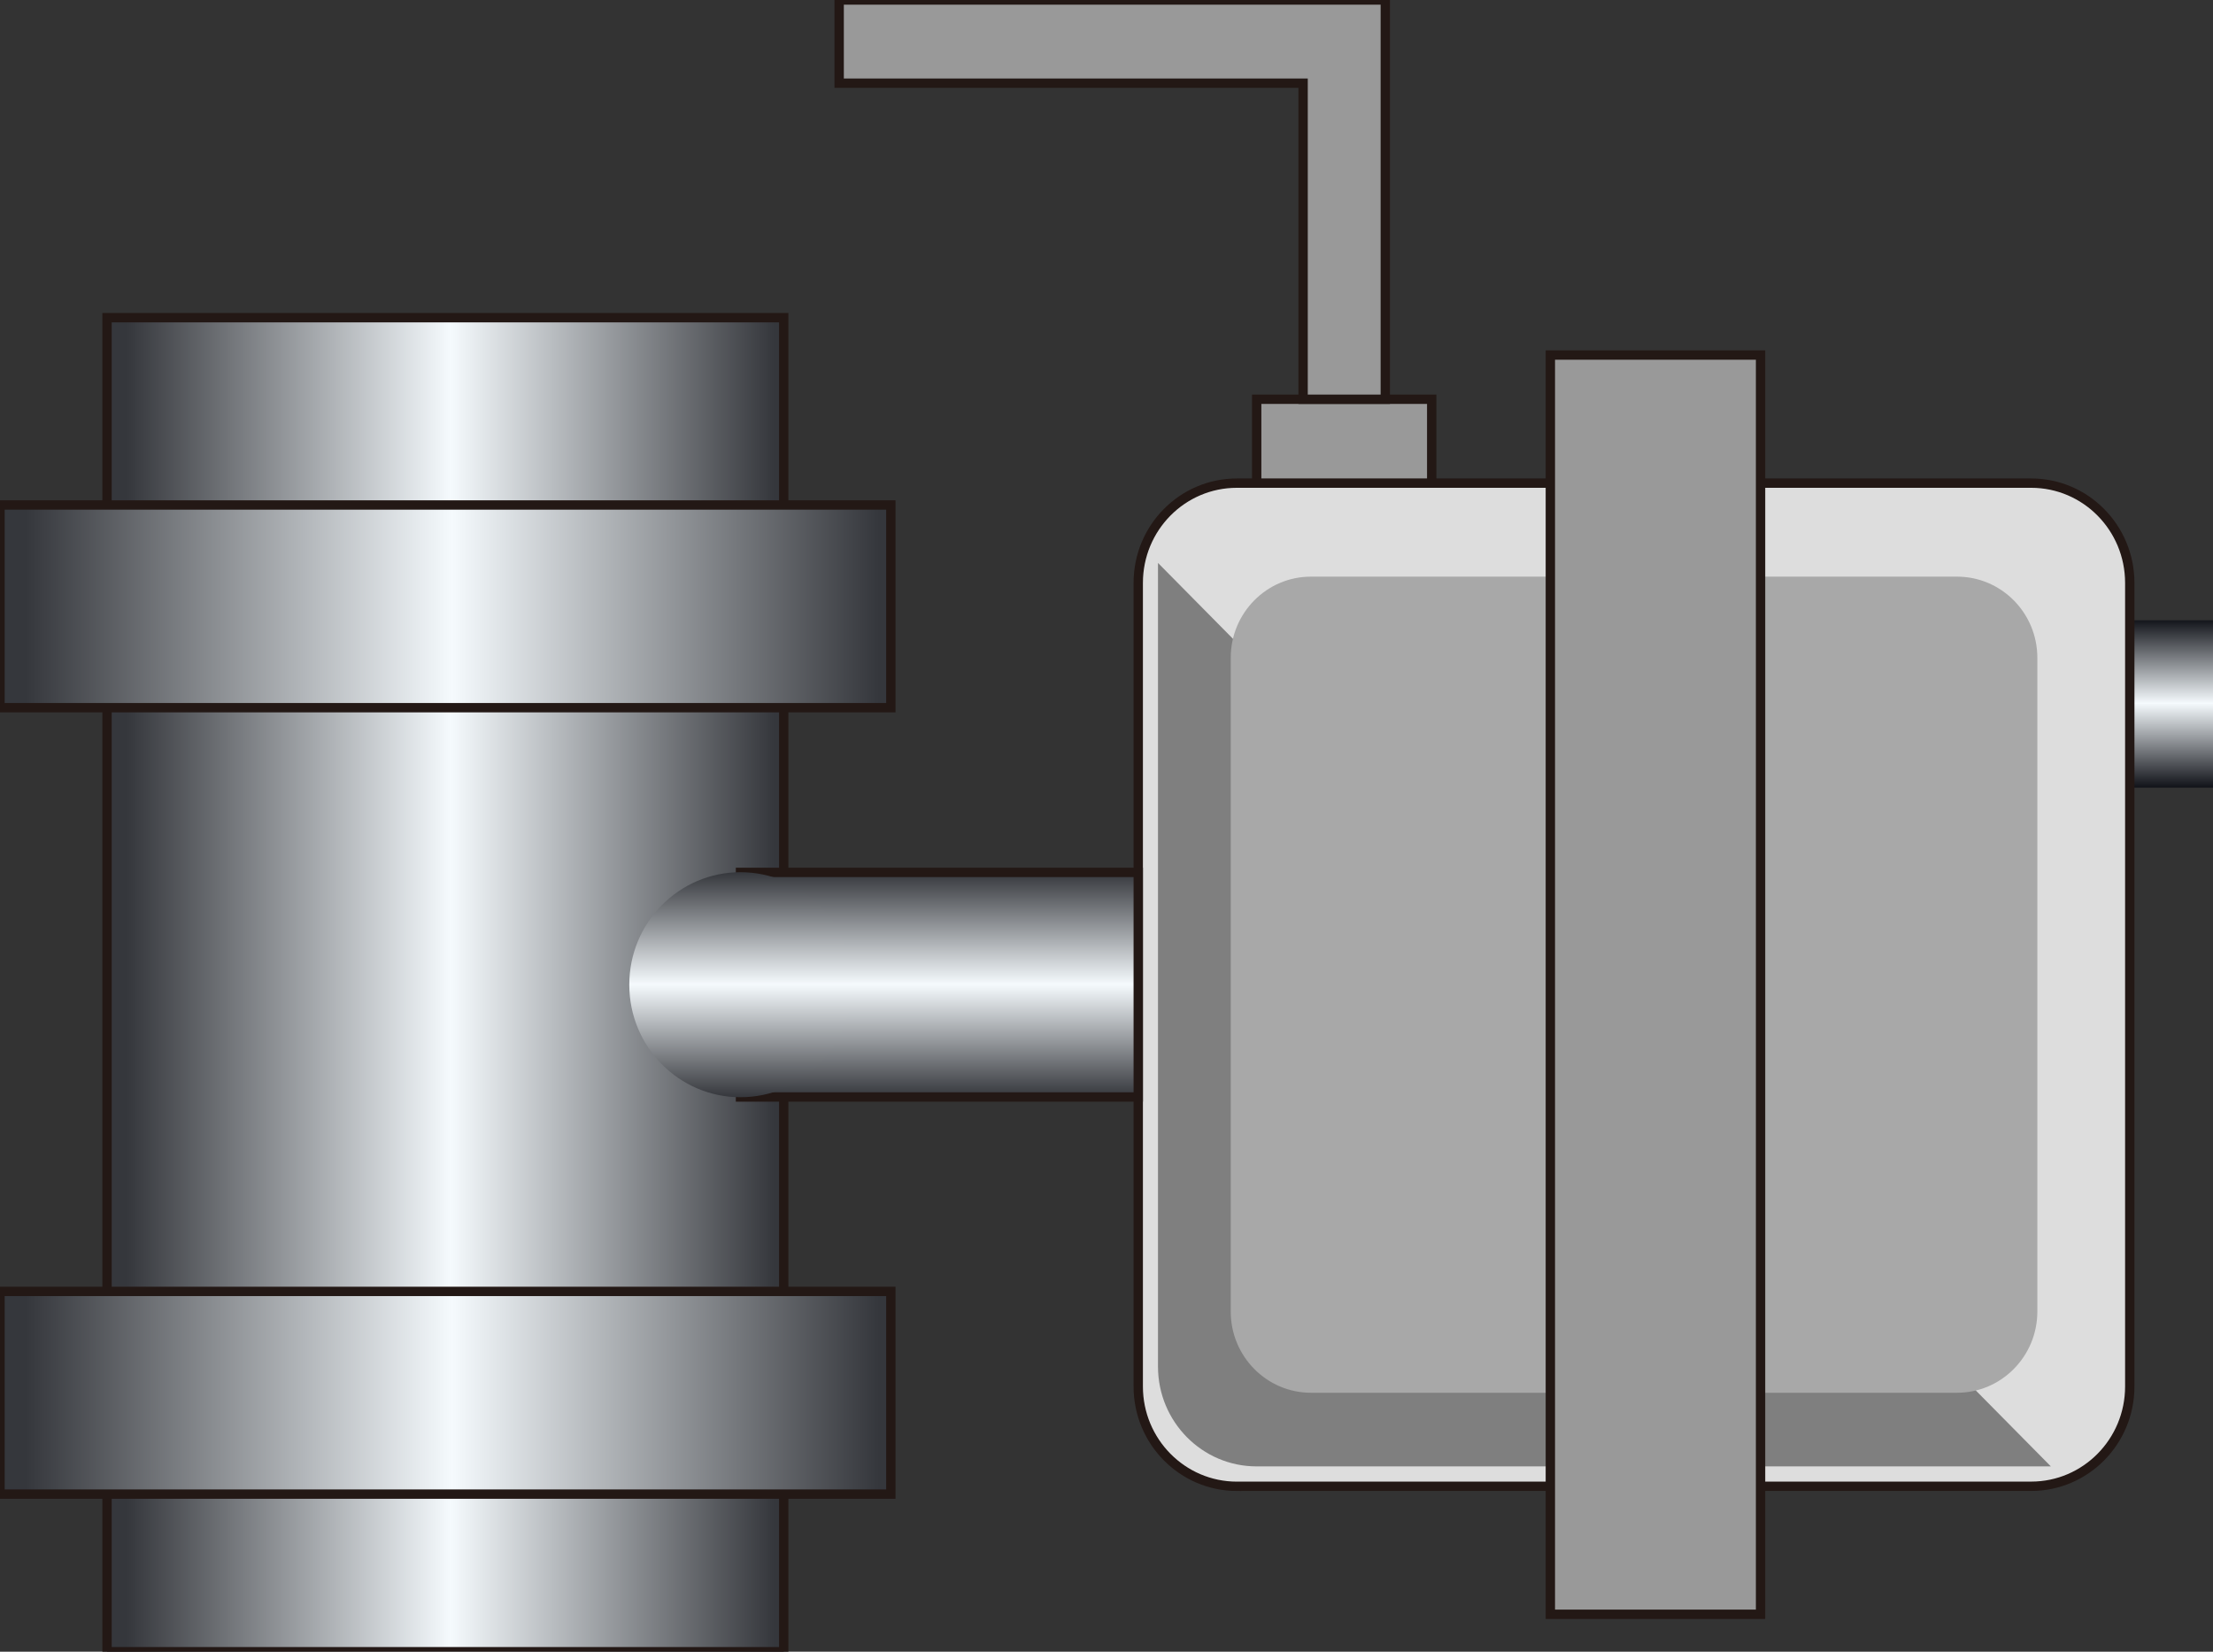 <?xml version="1.0" encoding="UTF-8" standalone="no"?>
<svg
   xmlns:a="http://ns.adobe.com/AdobeSVGViewerExtensions/3.0/"
   xmlns:dc="http://purl.org/dc/elements/1.1/"
   xmlns:cc="http://creativecommons.org/ns#"
   xmlns:rdf="http://www.w3.org/1999/02/22-rdf-syntax-ns#"
   xmlns:svg="http://www.w3.org/2000/svg"
   xmlns="http://www.w3.org/2000/svg"
   xmlns:sodipodi="http://sodipodi.sourceforge.net/DTD/sodipodi-0.dtd"
   xmlns:inkscape="http://www.inkscape.org/namespaces/inkscape"
   version="1.1"
   id="图层_1"
   x="0px"
   y="0px"
   width="67px"
   height="50px"
   viewBox="0 0 67 50"
   enable-background="new 0 0 67 50"
   xml:space="preserve"
   sodipodi:docname="阀门_38-01.svg"><rect x="0" y="0" width="67" height="50" fill="#333333" stroke="none"/><defs
   id="defs75" /><sodipodi:namedview
   pagecolor="#ffffff"
   bordercolor="#666666"
   borderopacity="1"
   objecttolerance="10"
   gridtolerance="10"
   guidetolerance="10"
   inkscape:pageopacity="0"
   inkscape:pageshadow="2"
   inkscape:window-width="640"
   inkscape:window-height="480"
   id="namedview73" />
<g
   id="g70">
	
		<linearGradient
   id="SVGID_1_"
   gradientUnits="userSpaceOnUse"
   x1="661.339"
   y1="-657.074"
   x2="666.399"
   y2="-657.074"
   gradientTransform="matrix(0 1 1 0 722.814 -642.574)">
		<stop
   offset="0"
   style="stop-color:#12141A"
   id="stop2" />
		<stop
   offset="0.5"
   style="stop-color:#F5FAFD"
   id="stop4" />
		<stop
   offset="1"
   style="stop-color:#12141A"
   id="stop6" />
		<a:midPointStop
   offset="0"
   style="stop-color:#12141A" />
		<a:midPointStop
   offset="0.5"
   style="stop-color:#12141A" />
		<a:midPointStop
   offset="0.5"
   style="stop-color:#F5FAFD" />
		<a:midPointStop
   offset="0.5"
   style="stop-color:#F5FAFD" />
		<a:midPointStop
   offset="1"
   style="stop-color:#12141A" />
	</linearGradient>
	<rect
   x="64.48"
   y="18.777"
   fill="url(#SVGID_1_)"
   width="2.52"
   height="5.066"
   id="rect9" />
	<g
   id="g68">
		
			<linearGradient
   id="SVGID_2_"
   gradientUnits="userSpaceOnUse"
   x1="672.383"
   y1="-699.362"
   x2="672.383"
   y2="-718.974"
   gradientTransform="matrix(0 1 1 0 722.814 -642.574)">
			<stop
   offset="0"
   style="stop-color:#35373C"
   id="stop11" />
			<stop
   offset="0.5"
   style="stop-color:#F5FAFD"
   id="stop13" />
			<stop
   offset="1"
   style="stop-color:#35373C"
   id="stop15" />
			<a:midPointStop
   offset="0"
   style="stop-color:#35373C" />
			<a:midPointStop
   offset="0.5"
   style="stop-color:#35373C" />
			<a:midPointStop
   offset="0.5"
   style="stop-color:#F5FAFD" />
			<a:midPointStop
   offset="0.5"
   style="stop-color:#F5FAFD" />
			<a:midPointStop
   offset="1"
   style="stop-color:#35373C" />
		</linearGradient>
		<rect
   x="3.241"
   y="9.617"
   fill="url(#SVGID_2_)"
   stroke="#231815"
   stroke-width="0.283"
   width="20.487"
   height="40.383"
   id="rect18" />
		<path
   fill="#DDDDDD"
   stroke="#231815"
   stroke-width="0.283"
   d="M37.448,44.993c-1.65,0-2.987-1.354-2.987-3.021V17.646    c0-1.672,1.337-3.021,2.987-3.021h24.046c1.65,0,2.986,1.352,2.986,3.021v24.325c0,1.668-1.336,3.021-2.986,3.021H37.448z"
   id="path20" />
		<path
   fill="#7F7F7F"
   d="M62.091,44.39H38.044c-1.649,0-2.985-1.354-2.985-3.021V17.041"
   id="path22" />
		<path
   fill="#A8A8A8"
   d="M39.689,42.161c-1.34,0-2.428-1.103-2.428-2.459V19.913c0-1.357,1.088-2.457,2.428-2.457h19.562    c1.342,0,2.431,1.1,2.431,2.457v19.789c0,1.356-1.089,2.459-2.431,2.459H39.689z"
   id="path24" />
		<rect
   x="46.938"
   y="10.748"
   fill="#999999"
   stroke="#231815"
   stroke-width="0.283"
   width="6.364"
   height="38.119"
   id="rect26" />
		<rect
   x="38.047"
   y="12.086"
   fill="#999999"
   stroke="#231815"
   stroke-width="0.283"
   width="5.299"
   height="2.538"
   id="rect28" />
		<polygon
   fill="#999999"
   stroke="#231815"
   stroke-width="0.283"
   points="41.941,0 41.939,0 39.452,0 25.406,0 25.406,2.518     39.452,2.518 39.452,12.086 41.941,12.086   "
   id="polygon30" />
		
			<linearGradient
   id="SVGID_3_"
   gradientUnits="userSpaceOnUse"
   x1="668.983"
   y1="-694.375"
   x2="675.782"
   y2="-694.375"
   gradientTransform="matrix(0 1 1 0 722.814 -642.574)">
			<stop
   offset="0"
   style="stop-color:#35373C"
   id="stop32" />
			<stop
   offset="0.5"
   style="stop-color:#F5FAFD"
   id="stop34" />
			<stop
   offset="1"
   style="stop-color:#35373C"
   id="stop36" />
			<a:midPointStop
   offset="0"
   style="stop-color:#35373C" />
			<a:midPointStop
   offset="0.5"
   style="stop-color:#35373C" />
			<a:midPointStop
   offset="0.5"
   style="stop-color:#F5FAFD" />
			<a:midPointStop
   offset="0.5"
   style="stop-color:#F5FAFD" />
			<a:midPointStop
   offset="1"
   style="stop-color:#35373C" />
		</linearGradient>
		<rect
   x="22.419"
   y="26.409"
   fill="url(#SVGID_3_)"
   stroke="#231815"
   stroke-width="0.283"
   width="12.042"
   height="6.799"
   id="rect39" />
		
			<linearGradient
   id="SVGID_4_"
   gradientUnits="userSpaceOnUse"
   x1="668.977"
   y1="-700.395"
   x2="675.789"
   y2="-700.395"
   gradientTransform="matrix(0 1 1 0 722.814 -642.574)">
			<stop
   offset="0"
   style="stop-color:#35373C"
   id="stop41" />
			<stop
   offset="0.5"
   style="stop-color:#F5FAFD"
   id="stop43" />
			<stop
   offset="1"
   style="stop-color:#35373C"
   id="stop45" />
			<a:midPointStop
   offset="0"
   style="stop-color:#35373C" />
			<a:midPointStop
   offset="0.5"
   style="stop-color:#35373C" />
			<a:midPointStop
   offset="0.5"
   style="stop-color:#F5FAFD" />
			<a:midPointStop
   offset="0.5"
   style="stop-color:#F5FAFD" />
			<a:midPointStop
   offset="1"
   style="stop-color:#35373C" />
		</linearGradient>
		<ellipse
   fill="url(#SVGID_4_)"
   cx="22.419"
   cy="29.809"
   rx="3.367"
   ry="3.406"
   id="ellipse48" />
		
			<linearGradient
   id="SVGID_5_"
   gradientUnits="userSpaceOnUse"
   x1="660.93"
   y1="-696.207"
   x2="660.93"
   y2="-722.026"
   gradientTransform="matrix(0 1 1 0 722.814 -642.574)">
			<stop
   offset="0"
   style="stop-color:#35373C"
   id="stop50" />
			<stop
   offset="0.5"
   style="stop-color:#F5FAFD"
   id="stop52" />
			<stop
   offset="1"
   style="stop-color:#35373C"
   id="stop54" />
			<a:midPointStop
   offset="0"
   style="stop-color:#35373C" />
			<a:midPointStop
   offset="0.5"
   style="stop-color:#35373C" />
			<a:midPointStop
   offset="0.5"
   style="stop-color:#F5FAFD" />
			<a:midPointStop
   offset="0.5"
   style="stop-color:#F5FAFD" />
			<a:midPointStop
   offset="1"
   style="stop-color:#35373C" />
		</linearGradient>
		<rect
   y="15.287"
   fill="url(#SVGID_5_)"
   stroke="#231815"
   stroke-width="0.283"
   width="26.971"
   height="6.136"
   id="rect57" />
		
			<linearGradient
   id="SVGID_6_"
   gradientUnits="userSpaceOnUse"
   x1="684.734"
   y1="-696.207"
   x2="684.734"
   y2="-722.026"
   gradientTransform="matrix(0 1 1 0 722.814 -642.574)">
			<stop
   offset="0"
   style="stop-color:#35373C"
   id="stop59" />
			<stop
   offset="0.5"
   style="stop-color:#F5FAFD"
   id="stop61" />
			<stop
   offset="1"
   style="stop-color:#35373C"
   id="stop63" />
			<a:midPointStop
   offset="0"
   style="stop-color:#35373C" />
			<a:midPointStop
   offset="0.5"
   style="stop-color:#35373C" />
			<a:midPointStop
   offset="0.5"
   style="stop-color:#F5FAFD" />
			<a:midPointStop
   offset="0.5"
   style="stop-color:#F5FAFD" />
			<a:midPointStop
   offset="1"
   style="stop-color:#35373C" />
		</linearGradient>
		<rect
   y="39.093"
   fill="url(#SVGID_6_)"
   stroke="#231815"
   stroke-width="0.283"
   width="26.971"
   height="6.136"
   id="rect66" />
	</g>
</g>
</svg>
